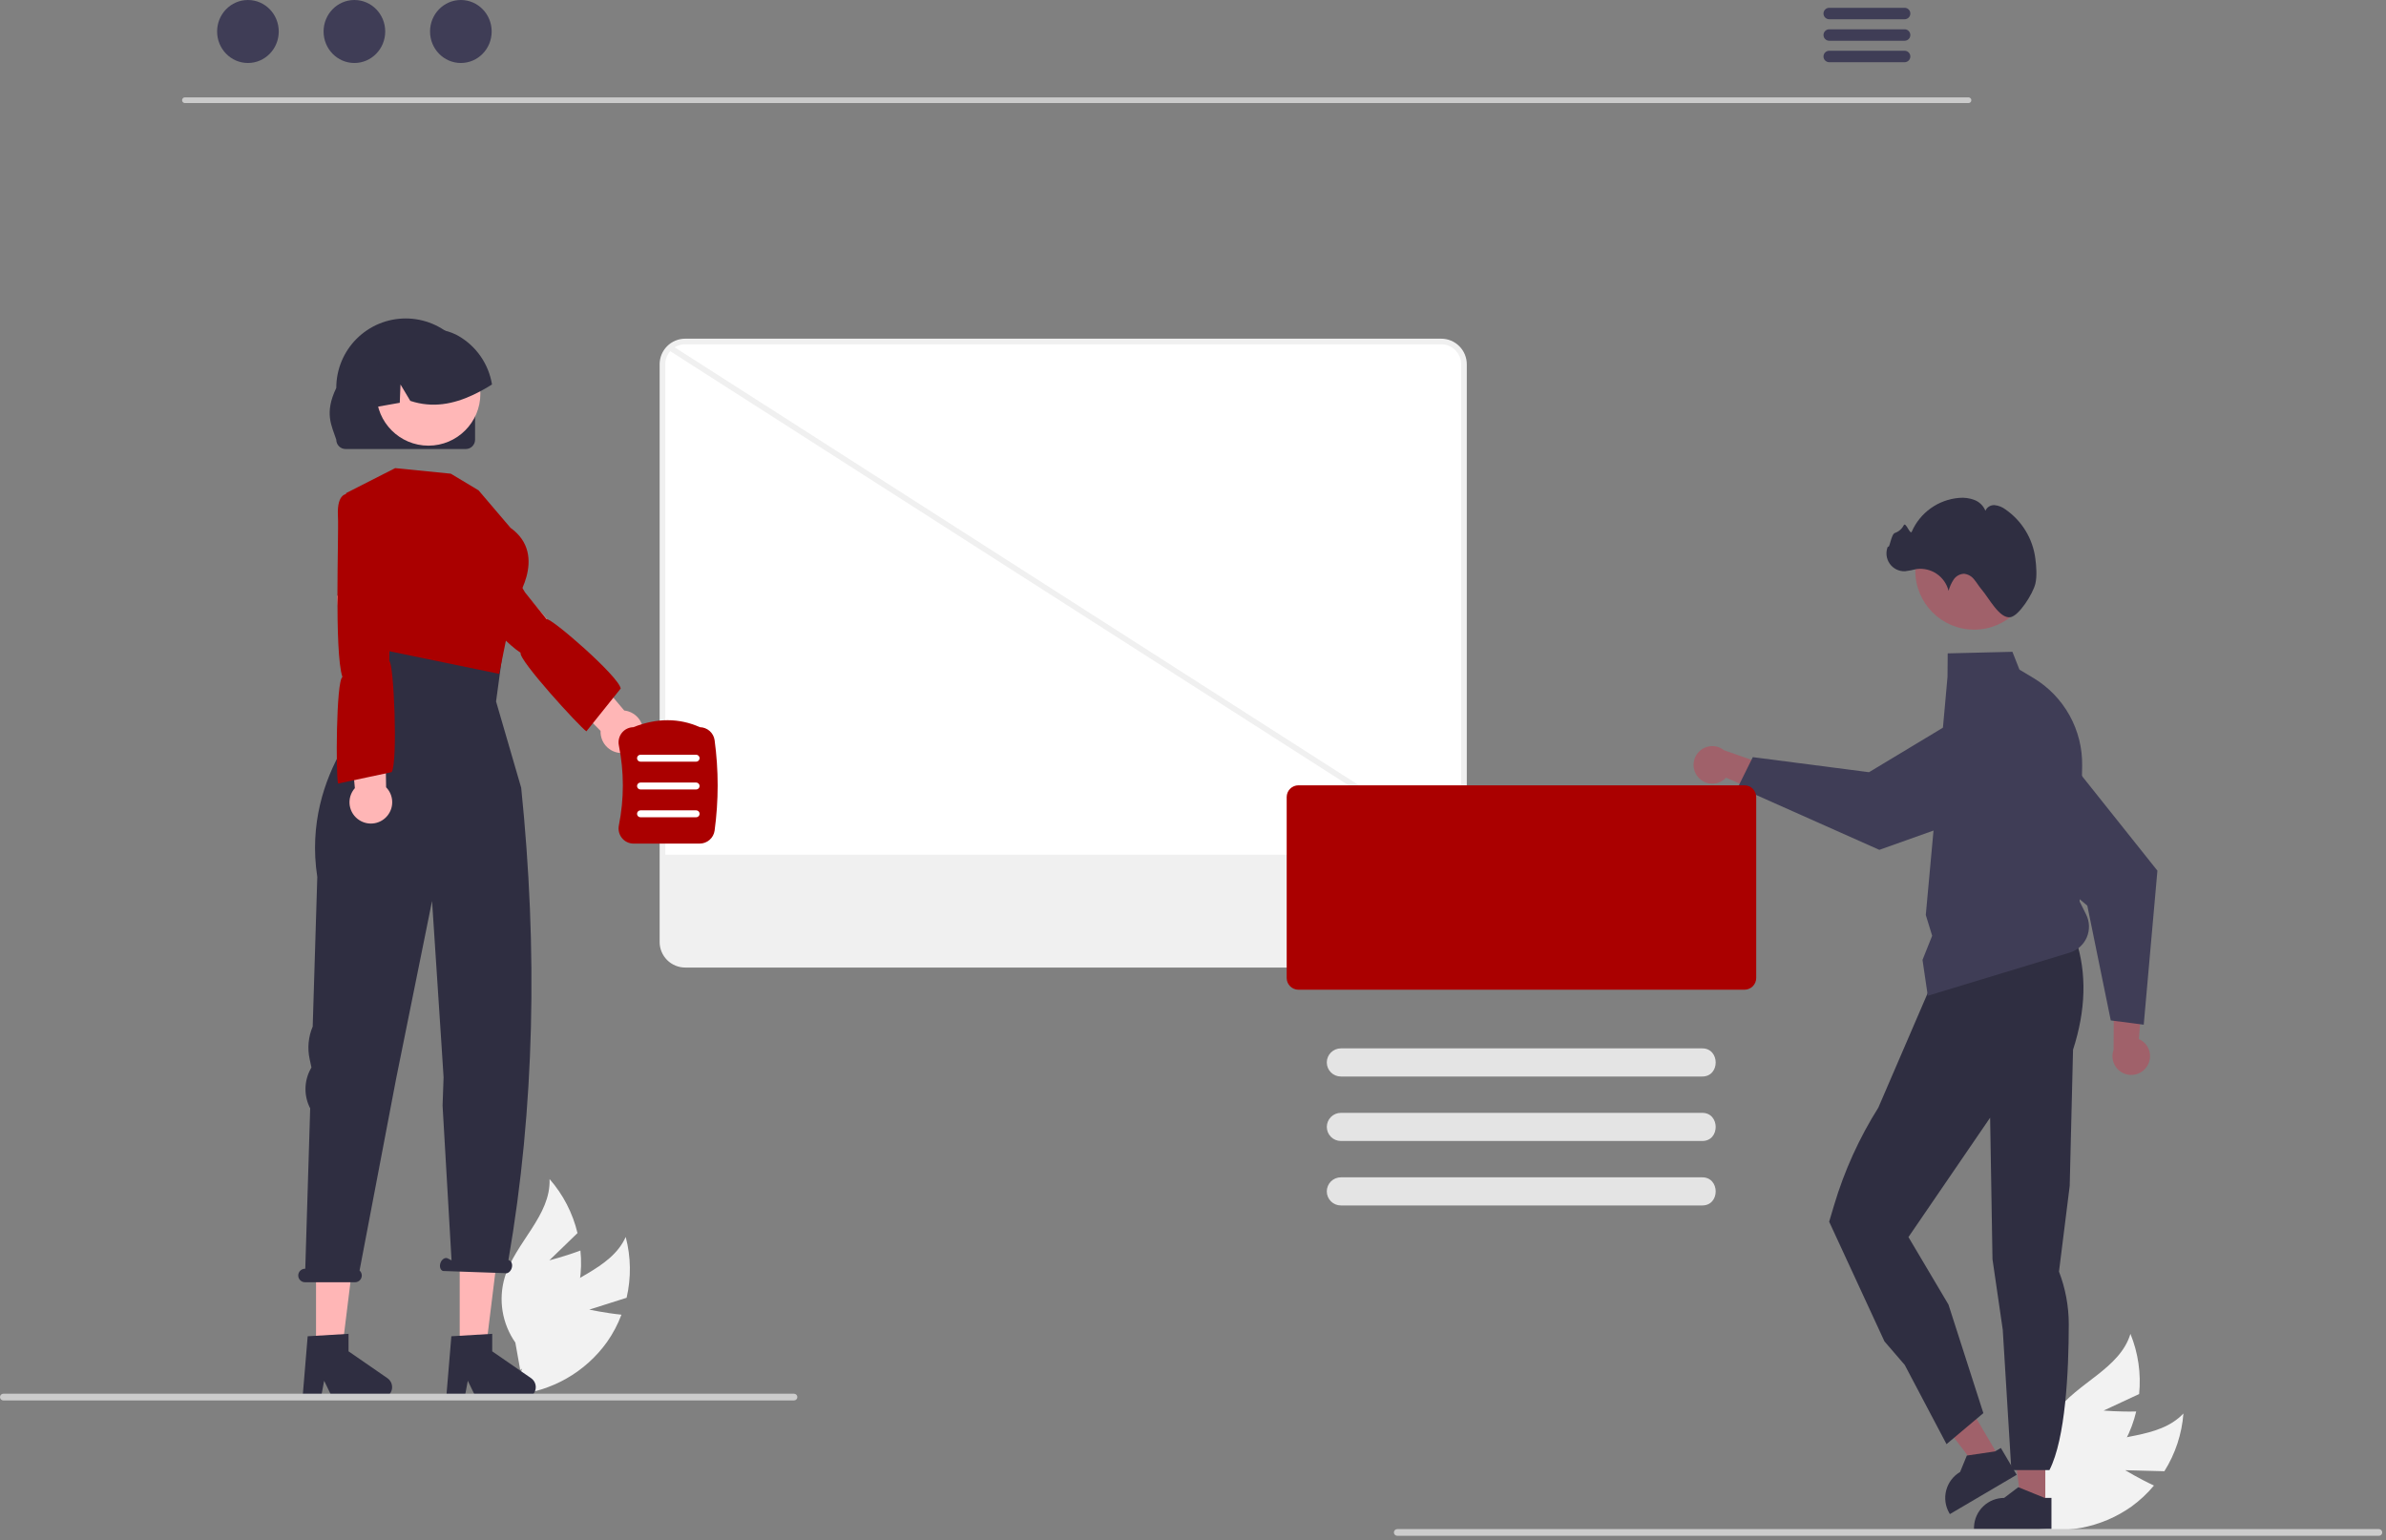 <svg width="333" height="215" viewBox="0 0 333 215" fill="none" xmlns="http://www.w3.org/2000/svg">
    <rect x="0" y="0" width="333" height="215" fill="#808080" stroke="none"/>
    <g clip-path="url(#clip0_126_108)">
        <path d="M296.602 205.241L302.069 205.385C303.598 202.954 304.511 200.187 304.729 197.323C301.226 201.037 295.046 200.104 290.521 202.47C289.116 203.219 287.897 204.274 286.955 205.558C286.012 206.842 285.371 208.322 285.079 209.887L282.824 213.044C285.316 213.675 287.916 213.759 290.443 213.29C292.971 212.82 295.367 211.808 297.466 210.323C298.635 209.479 299.693 208.49 300.615 207.381C298.587 206.443 296.602 205.241 296.602 205.241Z" fill="#F2F2F2"/>
        <path d="M293.59 196.917L298.547 194.608C298.832 191.75 298.415 188.865 297.333 186.205C295.854 191.092 289.907 193.013 286.912 197.148C285.988 198.445 285.368 199.934 285.097 201.503C284.826 203.072 284.912 204.683 285.348 206.214L284.739 210.045C287.251 209.499 289.615 208.415 291.668 206.867C293.721 205.319 295.413 203.345 296.63 201.08C297.3 199.803 297.806 198.446 298.137 197.042C295.903 197.107 293.59 196.917 293.59 196.917Z" fill="#F2F2F2"/>
        <path d="M285.453 210.206H282.1L280.505 197.271H285.454L285.453 210.206Z" fill="#A0616A"/>
        <path d="M285.364 209.11L281.786 207.656L281.681 207.613L279.705 209.11C278.621 209.11 277.578 209.528 276.795 210.278C276.012 211.028 275.549 212.051 275.502 213.134C275.496 213.194 275.496 213.256 275.496 213.318V213.456H286.309V209.11L285.364 209.11Z" fill="#2F2E41"/>
        <path d="M279.067 203.516L276.177 205.217L268.243 194.879L272.508 192.369L279.067 203.516Z" fill="#A0616A"/>
        <path d="M281.063 205.221L280.671 204.552L279.25 202.138L278.511 202.574L278.435 202.617L274.614 203.18L274.5 203.196L273.558 205.489C273.082 205.769 272.665 206.14 272.332 206.581C271.999 207.023 271.757 207.525 271.618 208.06C271.479 208.595 271.447 209.152 271.524 209.7C271.6 210.247 271.784 210.774 272.064 211.251L272.135 211.367L281.453 205.884L281.063 205.221Z" fill="#2F2E41"/>
        <path d="M289.7 131.134C291.273 135.875 291.106 141.022 289.322 146.546L288.857 165.536L287.361 177.515C288.263 179.862 288.726 182.355 288.726 184.869C288.72 191.46 288.277 200.823 286.03 205.222H280.713L279.513 185.634L278.08 175.786L277.904 165.232L277.75 156.028L271.969 164.482L266.351 172.697L271.935 182.116L276.806 197.272L271.664 201.602L265.83 190.543L263.003 187.258L255.285 170.551L255.979 168.224C257.407 163.434 259.482 158.86 262.145 154.63L269.822 136.813L289.7 131.134Z" fill="#2F2E41"/>
        <path d="M201.142 134.677H95.631C94.789 134.676 93.982 134.341 93.386 133.746C92.791 133.15 92.456 132.343 92.455 131.501V50.848C92.456 50.006 92.791 49.199 93.386 48.604C93.982 48.008 94.789 47.674 95.631 47.673H201.142C201.984 47.674 202.791 48.008 203.386 48.604C203.982 49.199 204.316 50.006 204.317 50.848V131.501C204.316 132.343 203.982 133.15 203.386 133.746C202.791 134.341 201.984 134.676 201.142 134.677Z" fill="white"/>
        <path d="M201.142 135.07H95.631C94.684 135.069 93.777 134.693 93.108 134.024C92.439 133.355 92.063 132.447 92.061 131.501V50.848C92.063 49.902 92.439 48.995 93.108 48.326C93.777 47.657 94.684 47.28 95.631 47.279H201.142C202.088 47.28 202.995 47.657 203.664 48.326C204.334 48.995 204.71 49.902 204.711 50.848V131.501C204.71 132.447 204.334 133.355 203.664 134.024C202.995 134.693 202.088 135.069 201.142 135.07ZM95.631 48.066C94.893 48.067 94.186 48.361 93.665 48.882C93.143 49.404 92.85 50.111 92.849 50.848V131.501C92.85 132.239 93.143 132.946 93.665 133.467C94.186 133.989 94.893 134.282 95.631 134.283H201.142C201.879 134.282 202.586 133.989 203.108 133.467C203.629 132.946 203.923 132.239 203.924 131.501V50.848C203.923 50.111 203.629 49.404 203.108 48.882C202.586 48.361 201.879 48.067 201.142 48.066H95.631Z" fill="#F0F0F0"/>
        <path d="M92.699 119.323V131.501C92.7 132.278 93.009 133.023 93.559 133.573C94.108 134.123 94.853 134.432 95.631 134.433H201.142C201.919 134.432 202.664 134.123 203.214 133.573C203.763 133.023 204.073 132.278 204.074 131.501V119.323H92.699Z" fill="#F0F0F0"/>
        <path d="M93.693 48.187L93.269 48.849L203.861 119.654L204.286 118.992L93.693 48.187Z" fill="#F0F0F0"/>
        <path d="M274.736 14.39H25.801C25.697 14.388 25.597 14.345 25.524 14.27C25.451 14.195 25.41 14.095 25.41 13.99C25.41 13.886 25.451 13.786 25.524 13.711C25.597 13.636 25.697 13.593 25.801 13.591H274.736C274.841 13.593 274.94 13.636 275.014 13.711C275.087 13.786 275.128 13.886 275.128 13.99C275.128 14.095 275.087 14.195 275.014 14.27C274.94 14.345 274.841 14.388 274.736 14.39Z" fill="#CACACA"/>
        <path d="M34.602 8.794C36.978 8.794 38.903 6.825 38.903 4.397C38.903 1.969 36.978 0 34.602 0C32.227 0 30.301 1.969 30.301 4.397C30.301 6.825 32.227 8.794 34.602 8.794Z" fill="#3F3D56"/>
        <path d="M49.461 8.794C51.836 8.794 53.762 6.825 53.762 4.397C53.762 1.969 51.836 0 49.461 0C47.085 0 45.16 1.969 45.16 4.397C45.16 6.825 47.085 8.794 49.461 8.794Z" fill="#3F3D56"/>
        <path d="M64.319 8.794C66.695 8.794 68.62 6.825 68.62 4.397C68.62 1.969 66.695 0 64.319 0C61.944 0 60.018 1.969 60.018 4.397C60.018 6.825 61.944 8.794 64.319 8.794Z" fill="#3F3D56"/>
        <path d="M265.833 1.09H255.278C255.069 1.094 254.869 1.18 254.723 1.329C254.576 1.479 254.494 1.68 254.494 1.889C254.494 2.098 254.576 2.299 254.723 2.449C254.869 2.598 255.069 2.684 255.278 2.688H265.833C266.042 2.684 266.241 2.598 266.387 2.449C266.534 2.299 266.616 2.098 266.616 1.889C266.616 1.68 266.534 1.479 266.387 1.329C266.241 1.18 266.042 1.094 265.833 1.09Z" fill="#3F3D56"/>
        <path d="M265.833 4.09H255.278C255.069 4.094 254.869 4.18 254.723 4.329C254.576 4.479 254.494 4.68 254.494 4.889C254.494 5.098 254.576 5.299 254.723 5.448C254.869 5.598 255.069 5.684 255.278 5.688H265.833C266.042 5.684 266.241 5.598 266.387 5.448C266.534 5.299 266.616 5.098 266.616 4.889C266.616 4.68 266.534 4.479 266.387 4.329C266.241 4.18 266.042 4.094 265.833 4.09Z" fill="#3F3D56"/>
        <path d="M265.833 7.086H255.278C255.069 7.09 254.869 7.176 254.723 7.325C254.576 7.475 254.494 7.676 254.494 7.885C254.494 8.094 254.576 8.295 254.723 8.444C254.869 8.594 255.069 8.68 255.278 8.684H265.833C266.042 8.68 266.241 8.594 266.387 8.444C266.534 8.295 266.616 8.094 266.616 7.885C266.616 7.676 266.534 7.475 266.387 7.325C266.241 7.176 266.042 7.09 265.833 7.086Z" fill="#3F3D56"/>
        <path d="M236.904 108.376C237.135 108.679 237.429 108.928 237.766 109.105C238.103 109.282 238.475 109.384 238.856 109.401C239.236 109.419 239.616 109.354 239.968 109.209C240.32 109.064 240.637 108.844 240.895 108.564L249.385 112.256L248.558 107.517L240.622 104.737C240.123 104.335 239.493 104.13 238.853 104.161C238.212 104.192 237.605 104.457 237.147 104.905C236.689 105.354 236.411 105.955 236.366 106.594C236.322 107.234 236.513 107.868 236.904 108.376Z" fill="#A0616A"/>
        <path d="M244.629 105.698L260.848 107.8L277.573 97.725C278.468 97.186 279.466 96.843 280.503 96.718C281.54 96.593 282.591 96.689 283.588 96.999C284.585 97.31 285.505 97.828 286.287 98.519C287.069 99.211 287.696 100.061 288.127 101.012C288.903 102.734 288.991 104.688 288.374 106.473C287.757 108.258 286.481 109.74 284.807 110.615L262.332 118.624L262.289 118.639L242.57 109.856L244.629 105.698Z" fill="#3F3D56"/>
        <path d="M268.314 134.001L269.662 130.63L268.771 127.733L271.412 98.852L271.803 94.474L271.829 91.212L280.862 90.991L281.842 93.479L283.78 94.638C285.894 95.906 287.637 97.708 288.833 99.862C290.029 102.017 290.636 104.449 290.594 106.913L290.244 125.858L291.145 127.661C291.39 128.15 291.526 128.687 291.544 129.234C291.562 129.782 291.461 130.326 291.249 130.831C291.036 131.335 290.717 131.788 290.314 132.157C289.91 132.527 289.431 132.805 288.909 132.972L269.05 139.007L268.314 134.001Z" fill="#3F3D56"/>
        <path d="M275.518 87.898C280.051 87.898 283.726 84.223 283.726 79.69C283.726 75.157 280.051 71.482 275.518 71.482C270.985 71.482 267.311 75.157 267.311 79.69C267.311 84.223 270.985 87.898 275.518 87.898Z" fill="#A0616A"/>
        <path d="M284.065 81.479C284.31 80.448 284.198 78.996 284.059 77.958C283.882 76.589 283.419 75.272 282.701 74.093C281.982 72.914 281.024 71.899 279.888 71.114C279.452 70.784 278.935 70.578 278.391 70.52C278.119 70.497 277.847 70.56 277.614 70.701C277.38 70.843 277.197 71.054 277.092 71.305C276.955 70.964 276.749 70.654 276.488 70.395C276.227 70.135 275.915 69.933 275.572 69.799C274.883 69.535 274.143 69.435 273.409 69.507C271.987 69.624 270.622 70.125 269.461 70.955C268.3 71.785 267.385 72.913 266.814 74.221C266.595 74.742 265.982 72.819 265.705 73.311C265.449 73.822 265.004 74.213 264.464 74.401C263.92 74.553 263.699 76.795 263.484 76.272C263.318 76.659 263.253 77.081 263.294 77.499C263.334 77.918 263.481 78.32 263.719 78.666C263.956 79.013 264.278 79.294 264.654 79.484C265.03 79.673 265.447 79.764 265.868 79.748C266.417 79.677 266.962 79.573 267.499 79.436C268.484 79.311 269.482 79.552 270.302 80.113C271.122 80.674 271.709 81.516 271.951 82.479C272.101 81.919 272.34 81.386 272.66 80.902C272.822 80.662 273.039 80.463 273.294 80.323C273.548 80.183 273.832 80.106 274.123 80.098C274.4 80.13 274.668 80.219 274.91 80.358C275.152 80.497 275.363 80.684 275.53 80.908C275.892 81.332 276.163 81.827 276.527 82.249C277.595 83.487 279.04 86.375 280.562 86.164C281.763 85.998 283.731 82.887 284.065 81.479Z" fill="#2F2E41"/>
        <path d="M299.627 148.888C299.839 148.571 299.979 148.212 300.037 147.836C300.095 147.459 300.07 147.075 299.964 146.709C299.857 146.344 299.672 146.006 299.421 145.719C299.17 145.433 298.859 145.205 298.51 145.052L299.248 135.823L295.033 138.143L294.979 146.552C294.76 147.154 294.771 147.816 295.008 148.412C295.245 149.008 295.692 149.496 296.265 149.784C296.838 150.072 297.497 150.14 298.116 149.975C298.736 149.809 299.273 149.423 299.627 148.888Z" fill="#A0616A"/>
        <path d="M294.588 142.45L291.314 126.427L276.356 113.875C275.556 113.204 274.908 112.371 274.453 111.431C273.998 110.491 273.748 109.465 273.718 108.421C273.689 107.377 273.88 106.339 274.281 105.375C274.681 104.41 275.281 103.542 276.042 102.826C277.419 101.533 279.238 100.815 281.127 100.82C283.016 100.824 284.831 101.551 286.202 102.85L301.07 121.511L301.098 121.546L299.188 143.048L294.588 142.45Z" fill="#3F3D56"/>
        <path d="M332.005 214.398H195.008C194.946 214.398 194.885 214.386 194.828 214.363C194.771 214.339 194.719 214.305 194.676 214.261C194.632 214.218 194.597 214.166 194.574 214.109C194.55 214.052 194.538 213.991 194.538 213.929C194.538 213.868 194.55 213.806 194.574 213.749C194.597 213.693 194.632 213.641 194.676 213.597C194.719 213.554 194.771 213.519 194.828 213.496C194.885 213.472 194.946 213.46 195.008 213.46H332.005C332.067 213.46 332.128 213.472 332.185 213.496C332.242 213.519 332.294 213.554 332.337 213.597C332.381 213.641 332.416 213.693 332.439 213.749C332.463 213.806 332.475 213.868 332.475 213.929C332.475 213.991 332.463 214.052 332.439 214.109C332.416 214.166 332.381 214.218 332.337 214.261C332.294 214.305 332.242 214.339 332.185 214.363C332.128 214.386 332.067 214.398 332.005 214.398Z" fill="#CCCCCC"/>
        <path d="M243.469 138.164H181.212C180.778 138.163 180.362 137.991 180.055 137.684C179.748 137.377 179.576 136.961 179.575 136.528V111.266C179.576 110.833 179.748 110.417 180.055 110.11C180.362 109.803 180.778 109.63 181.212 109.63H243.469C243.903 109.63 244.318 109.803 244.625 110.11C244.932 110.417 245.105 110.832 245.105 111.266V136.528C245.105 136.961 244.932 137.377 244.625 137.684C244.318 137.991 243.903 138.163 243.469 138.164Z" fill="#AA0000"/>
        <path d="M237.541 150.282H187.14C186.882 150.282 186.626 150.232 186.387 150.133C186.149 150.035 185.932 149.89 185.749 149.708C185.567 149.525 185.422 149.309 185.323 149.07C185.224 148.832 185.173 148.576 185.173 148.318C185.173 148.06 185.224 147.804 185.323 147.566C185.422 147.328 185.567 147.111 185.749 146.929C185.932 146.746 186.149 146.602 186.387 146.503C186.626 146.405 186.882 146.354 187.14 146.354H237.541C240.073 146.319 240.098 150.317 237.541 150.282Z" fill="#E4E4E4"/>
        <path d="M237.541 159.282H187.14C186.619 159.282 186.119 159.075 185.751 158.707C185.383 158.339 185.176 157.839 185.176 157.318C185.176 156.798 185.383 156.298 185.751 155.93C186.119 155.562 186.619 155.355 187.14 155.355H237.541C240.073 155.319 240.098 159.318 237.541 159.282Z" fill="#E4E4E4"/>
        <path d="M237.541 168.282H187.14C186.882 168.283 186.626 168.232 186.387 168.133C186.149 168.035 185.932 167.89 185.749 167.708C185.567 167.526 185.422 167.309 185.323 167.071C185.224 166.832 185.173 166.577 185.173 166.318C185.173 166.06 185.224 165.805 185.323 165.566C185.422 165.328 185.567 165.111 185.749 164.929C185.932 164.747 186.149 164.602 186.387 164.503C186.626 164.405 186.882 164.354 187.14 164.355H237.541C240.073 164.319 240.098 168.318 237.541 168.282Z" fill="#E4E4E4"/>
        <path d="M82.24 182.823L87.453 181.169C88.103 178.371 88.059 175.457 87.327 172.68C85.233 177.337 79.089 178.478 75.588 182.194C74.505 183.362 73.698 184.758 73.228 186.28C72.758 187.802 72.637 189.41 72.873 190.985L71.776 194.705C74.337 194.486 76.821 193.715 79.056 192.443C81.29 191.172 83.223 189.432 84.72 187.342C85.548 186.161 86.225 184.881 86.733 183.531C84.51 183.308 82.24 182.823 82.24 182.823Z" fill="#F2F2F2"/>
        <path d="M76.669 175.943L80.598 172.138C79.932 169.344 78.593 166.755 76.699 164.596C76.902 169.698 71.911 173.459 70.435 178.347C69.987 179.876 69.888 181.485 70.145 183.056C70.403 184.628 71.012 186.121 71.925 187.426L72.603 191.245C74.798 189.907 76.677 188.108 78.11 185.974C79.543 183.84 80.497 181.42 80.905 178.882C81.119 177.456 81.154 176.008 81.007 174.573C78.918 175.365 76.669 175.943 76.669 175.943Z" fill="#F2F2F2"/>
        <path d="M87.172 105.1C86.743 105.158 86.306 105.121 85.893 104.991C85.48 104.862 85.1 104.643 84.781 104.351C84.461 104.059 84.209 103.7 84.043 103.301C83.877 102.901 83.801 102.469 83.82 102.037L64.885 82.825L70.171 79.145L87.121 99.187C87.845 99.266 88.516 99.609 89.004 100.15C89.493 100.691 89.767 101.392 89.773 102.121C89.779 102.85 89.518 103.556 89.038 104.105C88.559 104.654 87.895 105.008 87.172 105.1Z" fill="#FFB6B6"/>
        <path d="M59.06 74.515C59.06 74.515 57.718 75.319 59.951 77.768C61.739 79.729 69.543 89.157 72.657 91.125C72.317 92.106 80.933 101.496 81.839 102.094L86.628 96.118C86.354 94.405 76.931 86.225 76.283 86.433L73.278 82.699L66.471 71.281L60.019 73.916L59.06 74.515Z" fill="#AA0000"/>
        <path d="M44.106 188.988H47.676L49.375 175.22H44.106L44.106 188.988Z" fill="#FFB6B6"/>
        <path d="M42.941 186.543L48.644 186.203V188.646L54.066 192.391C54.334 192.576 54.536 192.842 54.642 193.149C54.748 193.457 54.753 193.791 54.656 194.101C54.559 194.412 54.366 194.684 54.103 194.876C53.841 195.069 53.524 195.173 53.199 195.173H46.409L45.239 192.756L44.782 195.173H42.222L42.941 186.543Z" fill="#2F2E41"/>
        <path d="M64.158 188.988H67.727L69.426 175.22H64.158V188.988Z" fill="#FFB6B6"/>
        <path d="M62.993 186.543L68.696 186.203V188.646L74.118 192.391C74.385 192.576 74.587 192.842 74.693 193.149C74.799 193.457 74.804 193.791 74.708 194.101C74.611 194.412 74.417 194.684 74.155 194.876C73.893 195.069 73.576 195.173 73.25 195.173H66.461L65.29 192.756L64.834 195.173H62.273L62.993 186.543Z" fill="#2F2E41"/>
        <path d="M42.566 177.115H42.605L43.291 154.727C42.847 153.87 42.621 152.917 42.635 151.952C42.648 150.986 42.9 150.039 43.368 149.195L43.466 149.017L43.212 147.836C42.884 146.318 43.034 144.736 43.642 143.307L44.282 122.424C41.994 107.595 52.898 97.924 52.898 97.924L50.906 89.542L70.634 87.601L69.233 97.924L72.74 109.973C75.058 132.56 74.638 154.571 70.959 175.895L71.059 175.946C71.42 176.071 71.575 176.571 71.405 177.064C71.235 177.556 70.805 177.854 70.444 177.73L61.817 177.43C61.456 177.305 61.301 176.805 61.471 176.312C61.641 175.82 62.071 175.521 62.432 175.646L63.019 175.943L61.768 154.34L61.907 150.394L61.621 145.917L60.299 125.781L55.293 150.543L50.181 177.364C50.322 177.492 50.421 177.659 50.465 177.844C50.509 178.029 50.495 178.223 50.427 178.401C50.358 178.578 50.237 178.73 50.08 178.838C49.923 178.945 49.737 179.002 49.547 179.002H42.566C42.316 179.001 42.077 178.901 41.9 178.725C41.724 178.548 41.624 178.308 41.624 178.058C41.624 177.808 41.724 177.569 41.9 177.392C42.077 177.215 42.316 177.115 42.566 177.115Z" fill="#2F2E41"/>
        <path d="M66.791 68.454L62.912 66.126L55.152 65.35L48.294 68.842L48.363 79.511L52.713 90.576L69.663 94.07L71.641 84.345C71.641 84.345 76.685 77.571 71.253 73.691L66.791 68.454Z" fill="#AA0000"/>
        <path d="M50.184 114.517C49.815 114.29 49.501 113.985 49.263 113.623C49.025 113.261 48.869 112.852 48.806 112.424C48.744 111.995 48.776 111.558 48.9 111.144C49.025 110.729 49.239 110.347 49.527 110.023L47.025 83.165L53.447 83.661L53.887 109.906C54.398 110.426 54.7 111.116 54.736 111.844C54.772 112.572 54.54 113.288 54.083 113.856C53.627 114.425 52.978 114.806 52.259 114.928C51.541 115.049 50.802 114.903 50.184 114.517Z" fill="#FFB6B6"/>
        <path d="M48.532 68.949C48.532 68.949 46.984 68.723 47.163 72.033C47.306 74.682 46.624 91.016 47.79 94.511C46.906 95.055 46.859 108.349 47.182 109.386L54.672 107.789C55.544 106.29 54.969 92.546 54.335 92.296L54.373 87.503L56.028 71.704L49.654 69.093L48.532 68.949Z" fill="#AA0000"/>
        <path d="M86.81 117.002C86.61 116.757 86.466 116.471 86.39 116.164C86.314 115.857 86.308 115.536 86.371 115.226C87.112 111.54 87.112 107.743 86.371 104.056C86.308 103.746 86.314 103.426 86.39 103.119C86.466 102.812 86.61 102.525 86.81 102.28C87.003 102.045 87.244 101.855 87.518 101.723C87.792 101.591 88.091 101.52 88.395 101.516C91.658 100.216 94.782 100.216 97.684 101.516C98.185 101.525 98.667 101.712 99.042 102.044C99.418 102.376 99.663 102.831 99.733 103.327C100.302 107.517 100.302 111.765 99.733 115.956C99.662 116.458 99.412 116.917 99.029 117.25C98.646 117.583 98.156 117.766 97.649 117.766H88.427C88.117 117.767 87.812 117.699 87.532 117.567C87.253 117.434 87.006 117.242 86.81 117.002Z" fill="#AA0000"/>
        <path d="M89.392 106.331H97.154C97.283 106.331 97.406 106.279 97.496 106.188C97.587 106.098 97.638 105.974 97.638 105.846C97.638 105.717 97.587 105.594 97.496 105.503C97.406 105.412 97.283 105.361 97.154 105.361H89.392C89.264 105.361 89.14 105.412 89.049 105.503C88.959 105.594 88.907 105.717 88.907 105.846C88.907 105.975 88.959 106.098 89.049 106.189C89.14 106.28 89.264 106.331 89.392 106.331Z" fill="white"/>
        <path d="M89.392 110.212H97.154C97.283 110.212 97.406 110.16 97.496 110.069C97.587 109.978 97.638 109.855 97.638 109.727C97.638 109.598 97.587 109.475 97.496 109.384C97.406 109.293 97.283 109.242 97.154 109.242H89.392C89.264 109.242 89.141 109.293 89.05 109.384C88.96 109.475 88.909 109.598 88.909 109.727C88.909 109.855 88.96 109.978 89.05 110.069C89.141 110.16 89.264 110.212 89.392 110.212Z" fill="white"/>
        <path d="M89.392 114.093H97.154C97.283 114.093 97.406 114.042 97.497 113.951C97.588 113.86 97.639 113.736 97.639 113.608C97.639 113.479 97.588 113.356 97.497 113.265C97.406 113.174 97.283 113.123 97.154 113.123H89.392C89.264 113.123 89.14 113.174 89.049 113.265C88.959 113.356 88.907 113.479 88.907 113.608C88.907 113.736 88.959 113.86 89.049 113.951C89.14 114.042 89.264 114.093 89.392 114.093Z" fill="white"/>
        <path d="M111.282 195.033C111.283 195.094 111.271 195.155 111.247 195.212C111.224 195.269 111.189 195.321 111.146 195.364C111.102 195.408 111.05 195.442 110.993 195.466C110.937 195.489 110.876 195.501 110.814 195.501H0.468C0.344 195.501 0.225 195.452 0.137 195.364C0.049 195.276 0 195.157 0 195.033C0 194.908 0.049 194.789 0.137 194.701C0.225 194.614 0.344 194.564 0.468 194.564H110.814C110.876 194.564 110.937 194.576 110.993 194.599C111.05 194.623 111.102 194.657 111.146 194.701C111.189 194.745 111.224 194.796 111.247 194.853C111.271 194.91 111.283 194.971 111.282 195.033Z" fill="#CCCCCC"/>
        <path d="M66.304 61.384V54.155C66.306 52.883 66.057 51.622 65.571 50.446C65.085 49.27 64.373 48.201 63.474 47.3C62.575 46.399 61.507 45.685 60.332 45.197C59.157 44.709 57.897 44.457 56.624 44.456C55.352 44.456 54.092 44.706 52.916 45.192C51.74 45.678 50.671 46.392 49.771 47.291C48.871 48.191 48.157 49.259 47.67 50.434C47.183 51.61 46.932 52.87 46.932 54.143V54.155C45.225 57.712 46.293 59.404 46.932 61.384C46.932 61.728 47.07 62.059 47.313 62.303C47.557 62.546 47.888 62.684 48.232 62.684H65.003C65.348 62.684 65.678 62.547 65.922 62.303C66.166 62.059 66.304 61.728 66.304 61.384Z" fill="#2F2E41"/>
        <path d="M59.794 62.214C63.798 62.214 67.044 58.968 67.044 54.964C67.044 50.96 63.798 47.714 59.794 47.714C55.79 47.714 52.544 50.96 52.544 54.964C52.544 58.968 55.79 62.214 59.794 62.214Z" fill="#FFB7B7"/>
        <path d="M52.206 56.865C52.272 56.854 52.337 56.84 52.403 56.83C53.534 56.63 54.665 56.432 55.793 56.228L55.896 53.672L57.263 55.962C60.379 56.996 63.294 56.412 66.037 55.122C66.942 54.692 67.819 54.208 68.665 53.672C68.435 52.259 67.891 50.915 67.075 49.738C66.258 48.562 65.188 47.583 63.944 46.873C63.841 46.814 63.74 46.762 63.637 46.71L63.635 46.71L63.634 46.709L63.633 46.708L63.633 46.707C63.457 46.624 63.277 46.544 63.097 46.472C61.689 45.921 60.154 45.782 58.67 46.07C57.186 46.358 55.814 47.061 54.714 48.097C52.5 50.21 51.504 53.7 52.206 56.865Z" fill="#2F2E41"/>
    </g>
    <defs>
        <clipPath id="clip0_126_108">
            <rect width="332.474" height="214.398" fill="white"/>
        </clipPath>
    </defs>
</svg>
